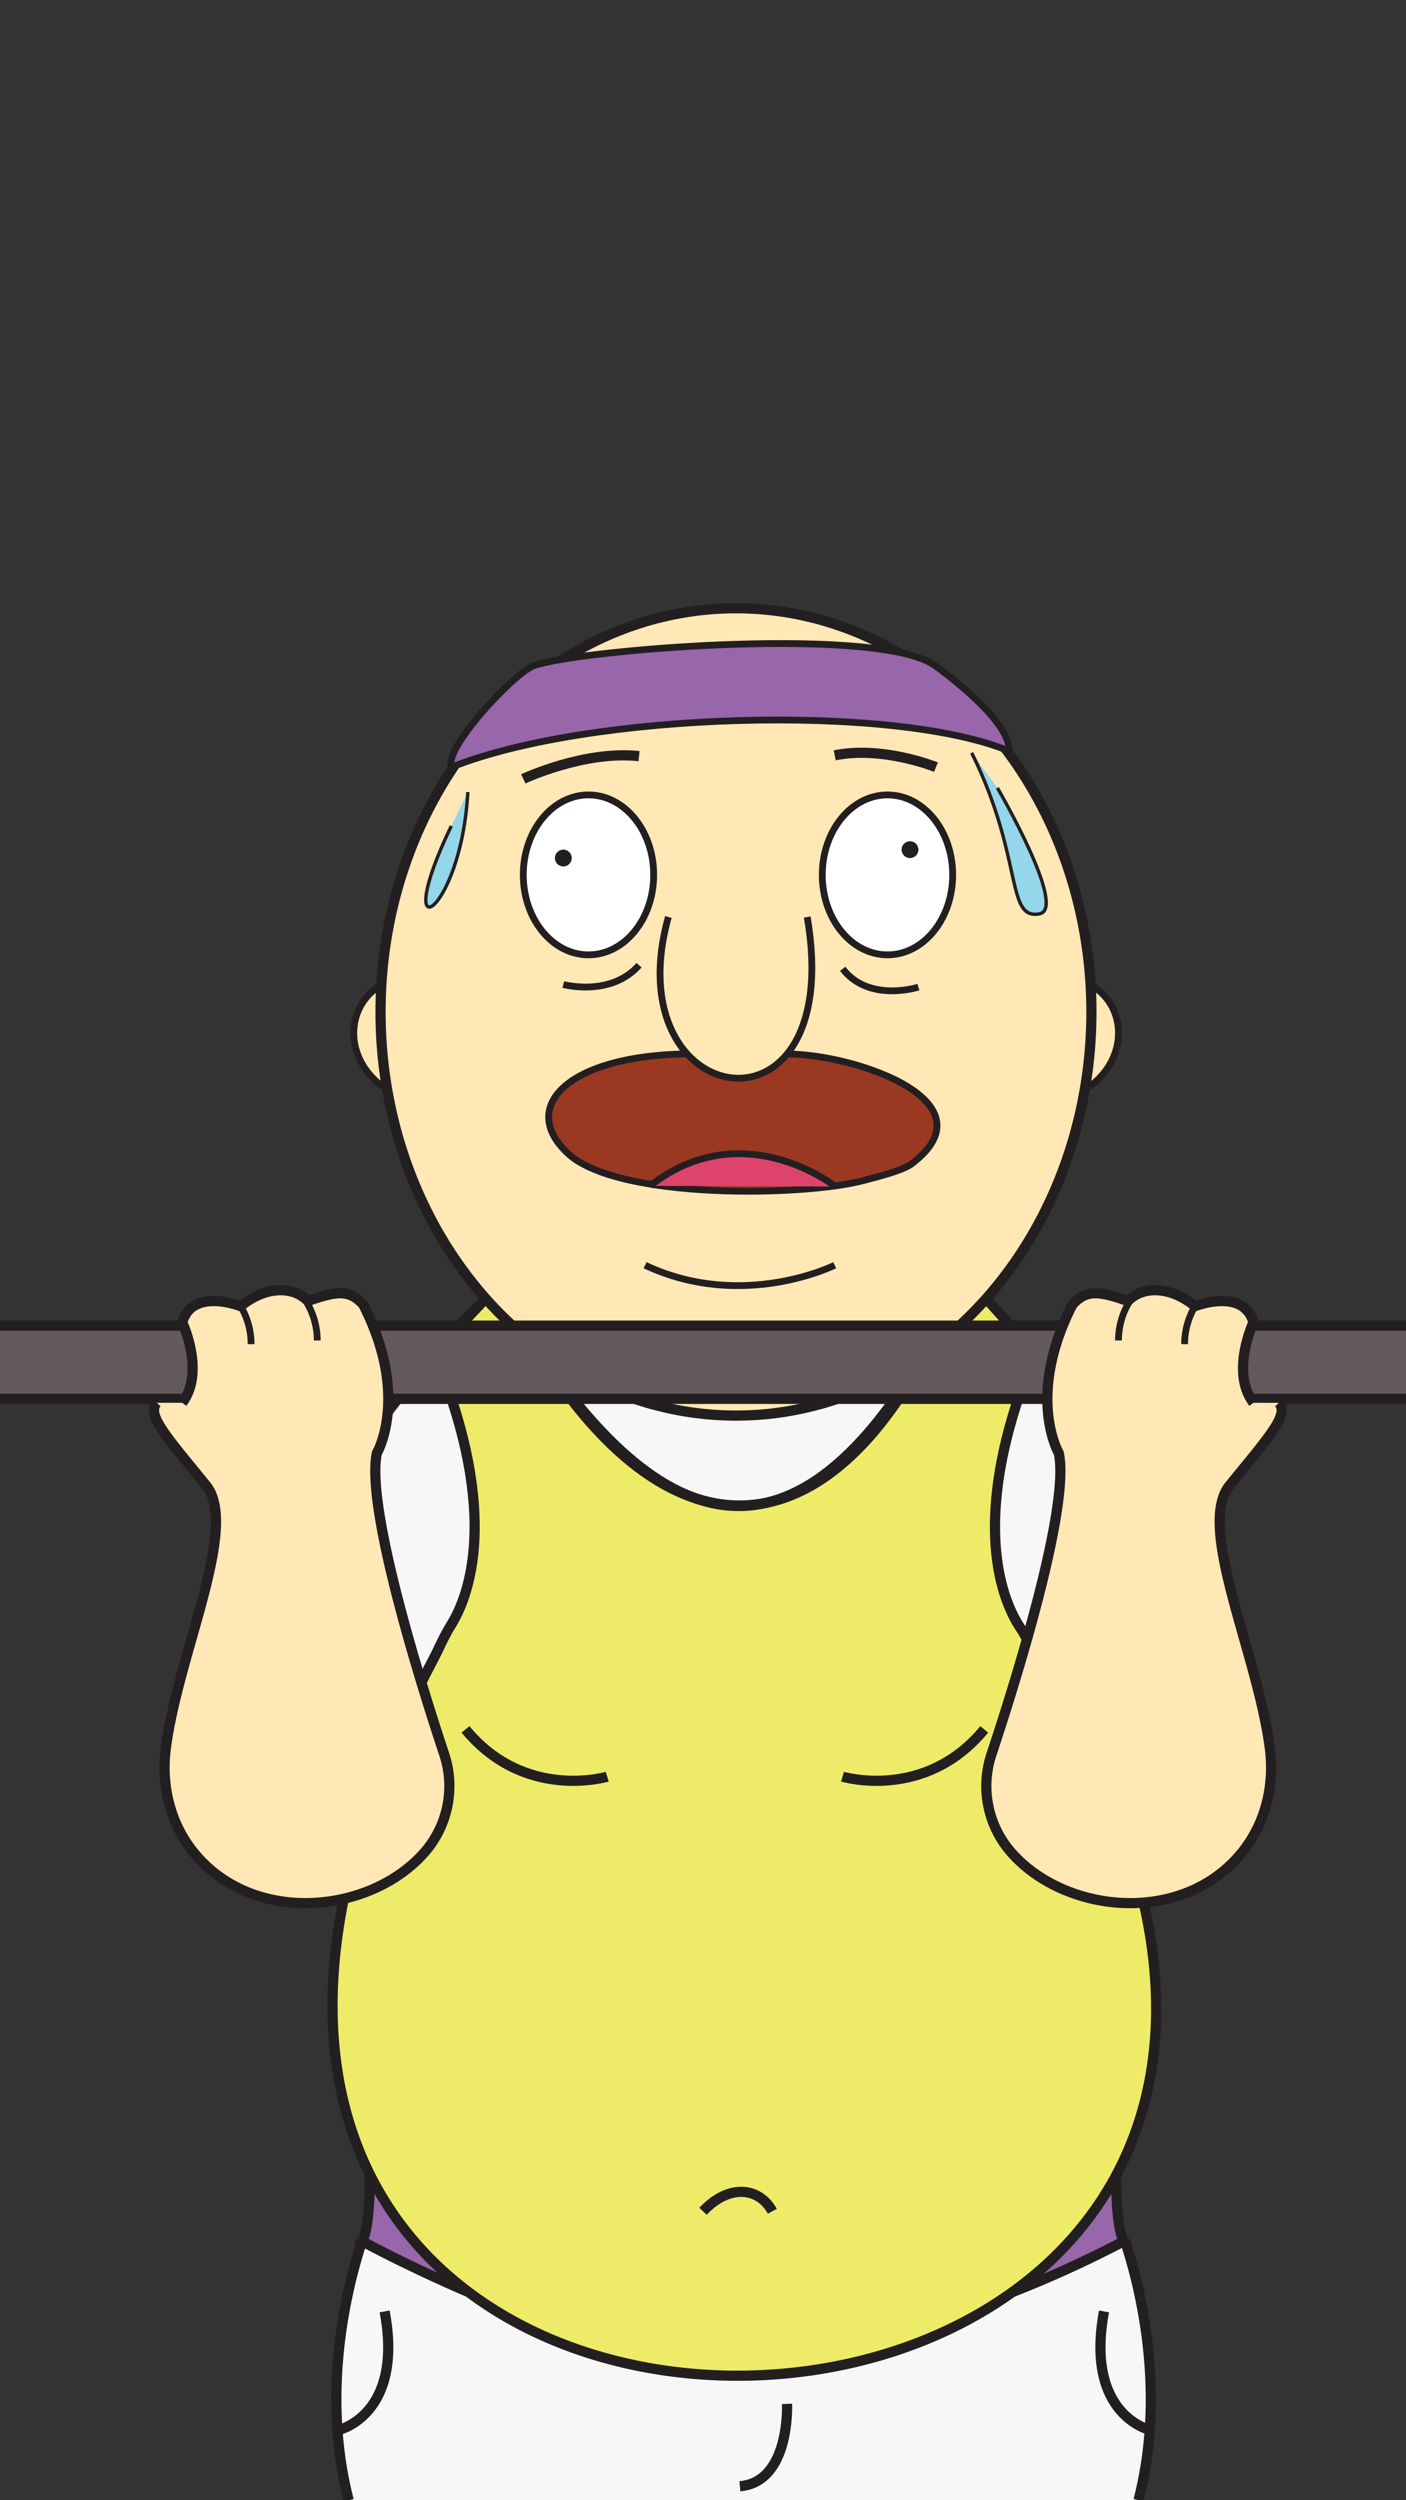 <svg id="mouth_open" data-name="mouth open" xmlns="http://www.w3.org/2000/svg" xmlns:xlink="http://www.w3.org/1999/xlink" viewBox="0 0 414 736"><rect x="0" y="0" width="414" height="736" fill="#333333" stroke="none"/><defs><style>.cls-1,.cls-12,.cls-5{fill:none;}.cls-2{clip-path:url(#clip-path);}.cls-3{fill:#f7f7f7;}.cls-4,.cls-8{fill:#ffe8b6;}.cls-10,.cls-12,.cls-13,.cls-14,.cls-15,.cls-16,.cls-4,.cls-5,.cls-7,.cls-8,.cls-9{stroke:#231f20;stroke-miterlimit:10;}.cls-10,.cls-12,.cls-13,.cls-15,.cls-4,.cls-9{stroke-width:2px;}.cls-16,.cls-5,.cls-7,.cls-8{stroke-width:3px;}.cls-15,.cls-6{fill:#9766ab;}.cls-7{fill:#eeeb69;}.cls-9{fill:#fff;}.cls-10{fill:#9b3821;}.cls-11{fill:#231f20;}.cls-13{fill:#de436c;}.cls-14{fill:#94d6ea;}.cls-16{fill:#64595d;}</style><clipPath id="clip-path"><rect class="cls-1" y="129.51" width="414" height="606.49"/></clipPath></defs><title>teddyup</title><g class="cls-2"><path class="cls-3" d="M79.57,493.48c18.88-96,118.92-149,118.92-149,91.34,25.59,106.32,53.88,106.32,53.88,34.94,39,50.42,88,49.35,95.14-12.4,1.25-28.71,10.5-35.08,18.72s-.22,13-.22,13l10.88,134.77c11.15,24.92,8.35,73.65,5.5,76.06s-232.56,0-232.56,0c-13.07-45.14,14.67-103.71,14.67-103.71l-1.58-119C100.53,500.93,91.07,491.83,79.57,493.48Z"/><path class="cls-4" d="M111.3,290.56c-10,6.73-9.83,22.18,2.69,30.21"/><path class="cls-4" d="M322.2,290.56c10,6.73,9.83,22.18-2.69,30.21"/><path class="cls-5" d="M143,382.27C77.08,447.5,79.58,500.65,79.58,500.65"/><path class="cls-5" d="M353.09,500.65s2.5-53.15-63.44-118.38"/><path class="cls-5" d="M79.57,493.48c21.11,1.78,37.76,21.59,37.76,21.59"/><path class="cls-5" d="M354.16,493.48c-21.11,1.78-37.76,21.59-37.76,21.59"/><polyline class="cls-6" points="286.81 678.36 328.25 626 329.74 659.94"/><polyline class="cls-6" points="149.92 678.36 108.48 626 106.99 659.94"/><path class="cls-7" d="M304.82,398.34c-20.7,49.83-8.92,74.09-4.42,80.79,1.58,2.36,2.71,5,4.21,7.39,170.35,272.62-330.51,294-177.06,2,1.77-3.38,3.22-6.92,5.25-10.15,4.77-7.61,15.13-31.89-4.89-80.07L143,382.27h0l13.91,13.16c41.59,62.72,83.85,71.45,127.36-20l20.52,22.95"/><path class="cls-5" d="M137.07,509.08C154.57,530.32,178.8,523,178.8,523"/><path class="cls-5" d="M289.81,509.08C272.32,530.32,248.08,523,248.08,523"/><path class="cls-5" d="M207,650.94c7.74-8.24,16.61-7,20.41,0"/><path class="cls-5" d="M108.9,640.11c0,17.34-2.3,19.62-2.3,19.62,15.91,8.52,31.34,15,31.34,15"/><path class="cls-5" d="M106.6,659.73C99.74,680.84,95.7,709,102.67,736"/><path class="cls-5" d="M328.65,640.11c0,17.34,2.3,19.62,2.3,19.62a328.73,328.73,0,0,1-32.85,15"/><path class="cls-5" d="M331.3,659.73c6.87,21.11,10.9,49.3,3.93,76.27"/><path class="cls-5" d="M113.25,680.41C119,711,99.67,715.32,99.67,715.32"/><path class="cls-5" d="M325.08,680.41c-5.7,30.63,13.58,34.91,13.58,34.91"/><path class="cls-5" d="M231.74,707.64s1.07,22.93-13.88,24.24"/><path class="cls-5" d="M272.63,398.34c-30.51,57.46-75.46,63.08-115.69-2.9"/><g id="eat_face" data-name="eat face"><ellipse class="cls-8" cx="216.71" cy="297.88" rx="104.66" ry="118.83"/><ellipse class="cls-9" cx="173.28" cy="257.54" rx="19.2" ry="23.54"/><ellipse class="cls-9" cx="261.32" cy="257.54" rx="19.2" ry="23.54"/><path class="cls-10" d="M231.76,310.27c19.74,0,60.82,13.81,36.85,32.21-2.58,2-9.31,3.72-14.23,5-17.49,4.72-72.33,5.74-87.08-7.86s-.37-28.89,35.07-29.39"/><circle class="cls-11" cx="165.87" cy="252.58" r="2.48"/><circle class="cls-11" cx="267.95" cy="250.11" r="2.48"/><path class="cls-12" d="M188.17,284.13c-8.42,9.47-22.3,5.68-22.3,5.68"/><path class="cls-12" d="M248.13,285.19c7.78,10.1,22.3,5.38,22.3,5.38"/><path class="cls-13" d="M191.43,349.08c27.29-21.4,54.59.21,54.59.21"/><path class="cls-5" d="M188.17,222.59c-16.05-1.78-34.09,6.69-34.09,6.69"/><path class="cls-5" d="M245.78,222.35c14.21-2.88,29.82,3.47,29.82,3.47"/><path class="cls-12" d="M189.94,372.44c28.79,13.54,55.84,0,55.84,0"/><path class="cls-4" d="M196.81,269.93c-16.1,57.6,52.65,68.75,40.88,0"/><path class="cls-14" d="M132.88,243.15c-18.55,38.64,2.9,26.77,4.87-10"/><path class="cls-14" d="M286.11,221.6c15.33,31,9.93,49.33,20,47.4,8.27-1.58-12.43-37.08-12.43-37.08"/><path class="cls-15" d="M133,225.82c-2.69-5.2,18.46-27.91,24.29-29.91,14-4.78,103.38-12,118.6.44,0,0,22.07,15.77,21.17,24.72C263.08,207,173.28,209.68,133,225.82Z"/></g><g id="bar_forearm" data-name="bar + forearm"><rect class="cls-16" x="-19.33" y="390.23" width="443.4" height="21.55"/><g id="left_forearm" data-name="left forearm"><path class="cls-8" d="M53.66,412.94c6.88-9.07,0-23.7,0-23.7,3.06-10.32,17.2-4.73,17.2-4.73,7.31-6,15.48-6,19.78-1.51,9-3.22,12.47-3.22,16.34,1.08,13.76,27,4,43.66,4,43.66-3.46,15.93,13.13,68.52,19.73,88.41a29.69,29.69,0,0,1-4.77,28c-15.45,19.15-51.25,23.26-69.09.92-6.84-8.57-9.45-19.7-8-30.56,3.6-27.78,21.74-65.11,11.81-77.29C49,422.91,43,416.34,46.2,412.94"/><path class="cls-4" d="M70.87,384.51a22,22,0,0,1,3.07,11.17"/><path class="cls-4" d="M90.34,383.42a22,22,0,0,1,3.07,11.17"/></g><g id="right_forearm" data-name="right forearm"><path class="cls-8" d="M369.08,412.94c-6.88-9.07,0-23.7,0-23.7-3.06-10.32-17.2-4.73-17.2-4.73-7.31-6-15.48-6-19.78-1.51-9-3.22-12.47-3.22-16.34,1.08-13.76,27-4,43.66-4,43.66,3.46,15.93-13.13,68.52-19.73,88.41a29.69,29.69,0,0,0,4.77,28c15.45,19.15,51.25,23.26,69.09.92,6.84-8.57,9.45-19.7,8-30.56-3.6-27.78-21.74-65.11-11.81-77.29,11.63-14.28,17.65-20.85,14.47-24.25"/><path class="cls-4" d="M351.88,384.51a22,22,0,0,0-3.07,11.17"/><path class="cls-4" d="M332.41,383.42a22,22,0,0,0-3.07,11.17"/></g></g></g></svg>